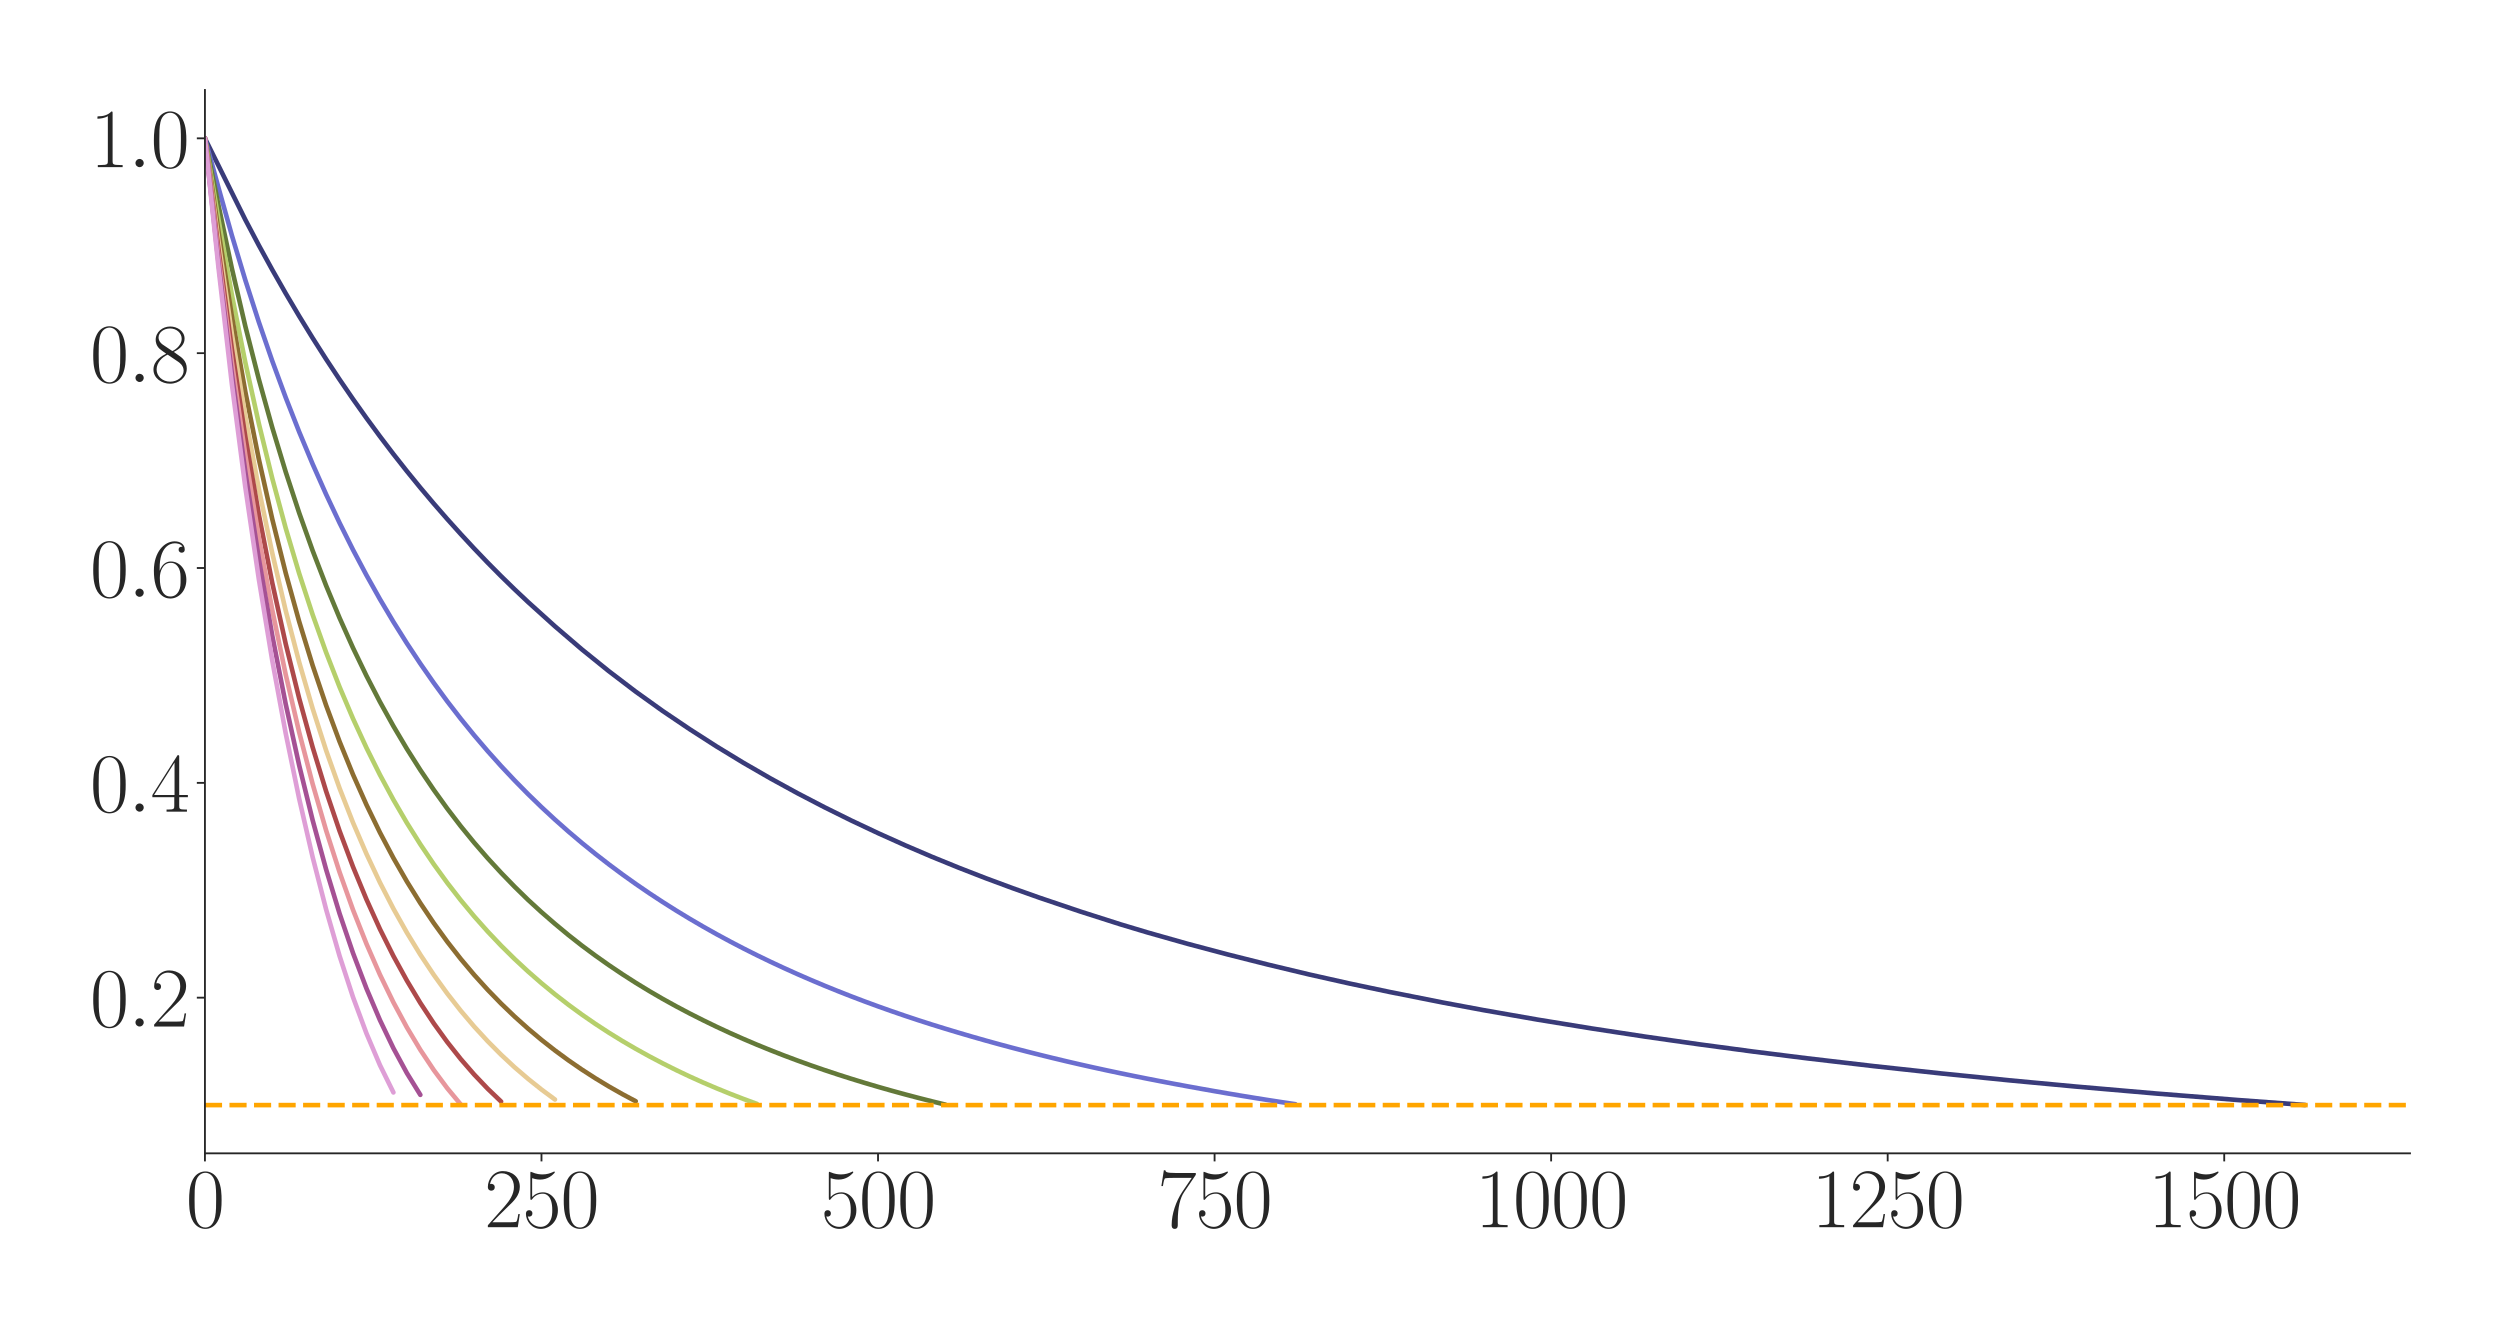<?xml version="1.0" encoding="utf-8" standalone="no"?>
<!DOCTYPE svg PUBLIC "-//W3C//DTD SVG 1.1//EN"
  "http://www.w3.org/Graphics/SVG/1.1/DTD/svg11.dtd">
<svg xmlns:xlink="http://www.w3.org/1999/xlink" width="1080pt" height="576pt" viewBox="0 0 1080 576" xmlns="http://www.w3.org/2000/svg" version="1.1">
 <defs>
  <style type="text/css">*{stroke-linejoin: round; stroke-linecap: butt}</style>
 </defs>
 <g id="figure_1">
  <g id="patch_1">
   <path d="M 0 576 
L 1080 576 
L 1080 0 
L 0 0 
z
" style="fill: #ffffff"/>
  </g>
  <g id="axes_1">
   <g id="patch_2">
    <path d="M 88.532 498.237 
L 1041.12 498.237 
L 1041.12 38.88 
L 88.532 38.88 
z
" style="fill: #ffffff"/>
   </g>
   <g id="matplotlib.axis_1">
    <g id="xtick_1">
     <g id="line2d_1">
      <defs>
       <path id="mf77a07053d" d="M 0 0 
L 0 3.5 
" style="stroke: #262626; stroke-width: 0.8"/>
      </defs>
      <g>
       <use xlink:href="#mf77a07053d" x="88.532" y="498.237" style="fill: #262626; stroke: #262626; stroke-width: 0.8"/>
      </g>
     </g>
     <g id="text_1">
      <!-- $\mathdefault{0}$ -->
      <g style="fill: #262626" transform="translate(80.308 530.144) scale(0.36 -0.36)">
       <defs>
        <path id="CMR17-30" d="M 2688 2025 
C 2688 2416 2682 3080 2413 3591 
C 2176 4039 1798 4198 1466 4198 
C 1158 4198 768 4058 525 3597 
C 269 3118 243 2524 243 2025 
C 243 1661 250 1106 448 619 
C 723 -39 1216 -128 1466 -128 
C 1760 -128 2208 -7 2470 600 
C 2662 1042 2688 1559 2688 2025 
z
M 1466 -26 
C 1056 -26 813 325 723 812 
C 653 1188 653 1738 653 2096 
C 653 2588 653 2997 736 3387 
C 858 3929 1216 4096 1466 4096 
C 1728 4096 2067 3923 2189 3400 
C 2272 3036 2278 2607 2278 2096 
C 2278 1680 2278 1169 2202 792 
C 2067 95 1690 -26 1466 -26 
z
" transform="scale(0.016)"/>
       </defs>
       <use xlink:href="#CMR17-30" transform="scale(0.996)"/>
      </g>
     </g>
    </g>
    <g id="xtick_2">
     <g id="line2d_2">
      <g>
       <use xlink:href="#mf77a07053d" x="233.921" y="498.237" style="fill: #262626; stroke: #262626; stroke-width: 0.8"/>
      </g>
     </g>
     <g id="text_2">
      <!-- $\mathdefault{250}$ -->
      <g style="fill: #262626" transform="translate(209.248 530.144) scale(0.36 -0.36)">
       <defs>
        <path id="CMR17-32" d="M 2669 989 
L 2554 989 
C 2490 536 2438 459 2413 420 
C 2381 369 1920 369 1830 369 
L 602 369 
C 832 619 1280 1072 1824 1597 
C 2214 1967 2669 2402 2669 3035 
C 2669 3790 2067 4224 1395 4224 
C 691 4224 262 3604 262 3030 
C 262 2780 448 2748 525 2748 
C 589 2748 781 2787 781 3010 
C 781 3207 614 3264 525 3264 
C 486 3264 448 3258 422 3245 
C 544 3790 915 4058 1306 4058 
C 1862 4058 2227 3617 2227 3035 
C 2227 2479 1901 2000 1536 1584 
L 262 146 
L 262 0 
L 2515 0 
L 2669 989 
z
" transform="scale(0.016)"/>
        <path id="CMR17-35" d="M 730 3692 
C 794 3666 1056 3584 1325 3584 
C 1920 3584 2246 3911 2432 4100 
C 2432 4157 2432 4192 2394 4192 
C 2387 4192 2374 4192 2323 4163 
C 2099 4058 1837 3973 1517 3973 
C 1325 3973 1037 3999 723 4139 
C 653 4171 640 4171 634 4171 
C 602 4171 595 4164 595 4037 
L 595 2203 
C 595 2089 595 2057 659 2057 
C 691 2057 704 2070 736 2114 
C 941 2401 1222 2522 1542 2522 
C 1766 2522 2246 2382 2246 1289 
C 2246 1085 2246 715 2054 421 
C 1894 159 1645 25 1370 25 
C 947 25 518 320 403 814 
C 429 807 480 795 506 795 
C 589 795 749 840 749 1038 
C 749 1210 627 1280 506 1280 
C 358 1280 262 1190 262 1011 
C 262 454 704 -128 1382 -128 
C 2042 -128 2669 440 2669 1264 
C 2669 2030 2170 2624 1549 2624 
C 1222 2624 947 2503 730 2274 
L 730 3692 
z
" transform="scale(0.016)"/>
       </defs>
       <use xlink:href="#CMR17-32" transform="scale(0.996)"/>
       <use xlink:href="#CMR17-35" transform="translate(45.69 0) scale(0.996)"/>
       <use xlink:href="#CMR17-30" transform="translate(91.381 0) scale(0.996)"/>
      </g>
     </g>
    </g>
    <g id="xtick_3">
     <g id="line2d_3">
      <g>
       <use xlink:href="#mf77a07053d" x="379.31" y="498.237" style="fill: #262626; stroke: #262626; stroke-width: 0.8"/>
      </g>
     </g>
     <g id="text_3">
      <!-- $\mathdefault{500}$ -->
      <g style="fill: #262626" transform="translate(354.637 530.144) scale(0.36 -0.36)">
       <use xlink:href="#CMR17-35" transform="scale(0.996)"/>
       <use xlink:href="#CMR17-30" transform="translate(45.69 0) scale(0.996)"/>
       <use xlink:href="#CMR17-30" transform="translate(91.381 0) scale(0.996)"/>
      </g>
     </g>
    </g>
    <g id="xtick_4">
     <g id="line2d_4">
      <g>
       <use xlink:href="#mf77a07053d" x="524.699" y="498.237" style="fill: #262626; stroke: #262626; stroke-width: 0.8"/>
      </g>
     </g>
     <g id="text_4">
      <!-- $\mathdefault{750}$ -->
      <g style="fill: #262626" transform="translate(500.026 530.144) scale(0.36 -0.36)">
       <defs>
        <path id="CMR17-37" d="M 2886 3941 
L 2886 4081 
L 1382 4081 
C 634 4081 621 4165 595 4288 
L 480 4288 
L 294 3094 
L 410 3094 
C 429 3215 474 3540 550 3661 
C 589 3712 1062 3712 1171 3712 
L 2579 3712 
L 1869 2661 
C 1395 1954 1069 999 1069 165 
C 1069 89 1069 -128 1299 -128 
C 1530 -128 1530 89 1530 171 
L 1530 465 
C 1530 1508 1709 2196 2003 2636 
L 2886 3941 
z
" transform="scale(0.016)"/>
       </defs>
       <use xlink:href="#CMR17-37" transform="scale(0.996)"/>
       <use xlink:href="#CMR17-35" transform="translate(45.69 0) scale(0.996)"/>
       <use xlink:href="#CMR17-30" transform="translate(91.381 0) scale(0.996)"/>
      </g>
     </g>
    </g>
    <g id="xtick_5">
     <g id="line2d_5">
      <g>
       <use xlink:href="#mf77a07053d" x="670.088" y="498.237" style="fill: #262626; stroke: #262626; stroke-width: 0.8"/>
      </g>
     </g>
     <g id="text_5">
      <!-- $\mathdefault{1000}$ -->
      <g style="fill: #262626" transform="translate(637.19 530.144) scale(0.36 -0.36)">
       <defs>
        <path id="CMR17-31" d="M 1702 4058 
C 1702 4192 1696 4192 1606 4192 
C 1357 3916 979 3827 621 3827 
C 602 3827 570 3827 563 3808 
C 557 3795 557 3782 557 3648 
C 755 3648 1088 3686 1344 3839 
L 1344 461 
C 1344 236 1331 160 781 160 
L 589 160 
L 589 0 
C 896 0 1216 0 1523 0 
C 1830 0 2150 0 2458 0 
L 2458 160 
L 2266 160 
C 1715 160 1702 230 1702 458 
L 1702 4058 
z
" transform="scale(0.016)"/>
       </defs>
       <use xlink:href="#CMR17-31" transform="scale(0.996)"/>
       <use xlink:href="#CMR17-30" transform="translate(45.69 0) scale(0.996)"/>
       <use xlink:href="#CMR17-30" transform="translate(91.381 0) scale(0.996)"/>
       <use xlink:href="#CMR17-30" transform="translate(137.071 0) scale(0.996)"/>
      </g>
     </g>
    </g>
    <g id="xtick_6">
     <g id="line2d_6">
      <g>
       <use xlink:href="#mf77a07053d" x="815.476" y="498.237" style="fill: #262626; stroke: #262626; stroke-width: 0.8"/>
      </g>
     </g>
     <g id="text_6">
      <!-- $\mathdefault{1250}$ -->
      <g style="fill: #262626" transform="translate(782.579 530.144) scale(0.36 -0.36)">
       <use xlink:href="#CMR17-31" transform="scale(0.996)"/>
       <use xlink:href="#CMR17-32" transform="translate(45.69 0) scale(0.996)"/>
       <use xlink:href="#CMR17-35" transform="translate(91.381 0) scale(0.996)"/>
       <use xlink:href="#CMR17-30" transform="translate(137.071 0) scale(0.996)"/>
      </g>
     </g>
    </g>
    <g id="xtick_7">
     <g id="line2d_7">
      <g>
       <use xlink:href="#mf77a07053d" x="960.865" y="498.237" style="fill: #262626; stroke: #262626; stroke-width: 0.8"/>
      </g>
     </g>
     <g id="text_7">
      <!-- $\mathdefault{1500}$ -->
      <g style="fill: #262626" transform="translate(927.968 530.144) scale(0.36 -0.36)">
       <use xlink:href="#CMR17-31" transform="scale(0.996)"/>
       <use xlink:href="#CMR17-35" transform="translate(45.69 0) scale(0.996)"/>
       <use xlink:href="#CMR17-30" transform="translate(91.381 0) scale(0.996)"/>
       <use xlink:href="#CMR17-30" transform="translate(137.071 0) scale(0.996)"/>
      </g>
     </g>
    </g>
   </g>
   <g id="matplotlib.axis_2">
    <g id="ytick_1">
     <g id="line2d_8">
      <defs>
       <path id="m8639bd2af0" d="M 0 0 
L -3.5 0 
" style="stroke: #262626; stroke-width: 0.8"/>
      </defs>
      <g>
       <use xlink:href="#m8639bd2af0" x="88.532" y="431.002" style="fill: #262626; stroke: #262626; stroke-width: 0.8"/>
      </g>
     </g>
     <g id="text_8">
      <!-- $\mathdefault{0.2}$ -->
      <g style="fill: #262626" transform="translate(38.88 443.455) scale(0.36 -0.36)">
       <defs>
        <path id="CMMI12-3a" d="M 1178 307 
C 1178 492 1024 619 870 619 
C 685 619 557 466 557 313 
C 557 128 710 0 864 0 
C 1050 0 1178 153 1178 307 
z
" transform="scale(0.016)"/>
       </defs>
       <use xlink:href="#CMR17-30" transform="scale(0.996)"/>
       <use xlink:href="#CMMI12-3a" transform="translate(45.69 0) scale(0.996)"/>
       <use xlink:href="#CMR17-32" transform="translate(72.788 0) scale(0.996)"/>
      </g>
     </g>
    </g>
    <g id="ytick_2">
     <g id="line2d_9">
      <g>
       <use xlink:href="#m8639bd2af0" x="88.532" y="338.191" style="fill: #262626; stroke: #262626; stroke-width: 0.8"/>
      </g>
     </g>
     <g id="text_9">
      <!-- $\mathdefault{0.4}$ -->
      <g style="fill: #262626" transform="translate(38.88 350.645) scale(0.36 -0.36)">
       <defs>
        <path id="CMR17-34" d="M 2150 4122 
C 2150 4256 2144 4256 2029 4256 
L 128 1254 
L 128 1088 
L 1779 1088 
L 1779 457 
C 1779 224 1766 160 1318 160 
L 1197 160 
L 1197 0 
C 1402 0 1747 0 1965 0 
C 2182 0 2528 0 2733 0 
L 2733 160 
L 2611 160 
C 2163 160 2150 224 2150 457 
L 2150 1088 
L 2803 1088 
L 2803 1254 
L 2150 1254 
L 2150 4122 
z
M 1798 3703 
L 1798 1254 
L 256 1254 
L 1798 3703 
z
" transform="scale(0.016)"/>
       </defs>
       <use xlink:href="#CMR17-30" transform="scale(0.996)"/>
       <use xlink:href="#CMMI12-3a" transform="translate(45.69 0) scale(0.996)"/>
       <use xlink:href="#CMR17-34" transform="translate(72.788 0) scale(0.996)"/>
      </g>
     </g>
    </g>
    <g id="ytick_3">
     <g id="line2d_10">
      <g>
       <use xlink:href="#m8639bd2af0" x="88.532" y="245.381" style="fill: #262626; stroke: #262626; stroke-width: 0.8"/>
      </g>
     </g>
     <g id="text_10">
      <!-- $\mathdefault{0.6}$ -->
      <g style="fill: #262626" transform="translate(38.88 257.834) scale(0.36 -0.36)">
       <defs>
        <path id="CMR17-36" d="M 678 2176 
C 678 3690 1395 4032 1811 4032 
C 1946 4032 2272 4009 2400 3776 
C 2298 3776 2106 3776 2106 3553 
C 2106 3381 2246 3323 2336 3323 
C 2394 3323 2566 3348 2566 3560 
C 2566 3954 2246 4179 1805 4179 
C 1043 4179 243 3390 243 1984 
C 243 253 966 -128 1478 -128 
C 2099 -128 2688 427 2688 1283 
C 2688 2081 2170 2662 1517 2662 
C 1126 2662 838 2407 678 1960 
L 678 2176 
z
M 1478 25 
C 691 25 691 1200 691 1436 
C 691 1896 909 2560 1504 2560 
C 1613 2560 1926 2560 2138 2120 
C 2253 1870 2253 1609 2253 1289 
C 2253 944 2253 690 2118 434 
C 1978 171 1773 25 1478 25 
z
" transform="scale(0.016)"/>
       </defs>
       <use xlink:href="#CMR17-30" transform="scale(0.996)"/>
       <use xlink:href="#CMMI12-3a" transform="translate(45.69 0) scale(0.996)"/>
       <use xlink:href="#CMR17-36" transform="translate(72.788 0) scale(0.996)"/>
      </g>
     </g>
    </g>
    <g id="ytick_4">
     <g id="line2d_11">
      <g>
       <use xlink:href="#m8639bd2af0" x="88.532" y="152.57" style="fill: #262626; stroke: #262626; stroke-width: 0.8"/>
      </g>
     </g>
     <g id="text_11">
      <!-- $\mathdefault{0.8}$ -->
      <g style="fill: #262626" transform="translate(38.88 165.024) scale(0.36 -0.36)">
       <defs>
        <path id="CMR17-38" d="M 1741 2264 
C 2144 2467 2554 2773 2554 3263 
C 2554 3841 1990 4179 1472 4179 
C 890 4179 378 3759 378 3180 
C 378 3021 416 2747 666 2505 
C 730 2442 998 2251 1171 2130 
C 883 1983 211 1634 211 934 
C 211 279 838 -128 1459 -128 
C 2144 -128 2720 362 2720 1010 
C 2720 1590 2330 1857 2074 2029 
L 1741 2264 
z
M 902 2822 
C 851 2854 595 3051 595 3351 
C 595 3739 998 4032 1459 4032 
C 1965 4032 2336 3676 2336 3262 
C 2336 2669 1670 2331 1638 2331 
C 1632 2331 1626 2331 1574 2370 
L 902 2822 
z
M 2080 1519 
C 2176 1449 2483 1240 2483 851 
C 2483 381 2010 25 1472 25 
C 890 25 448 438 448 940 
C 448 1443 838 1862 1280 2060 
L 2080 1519 
z
" transform="scale(0.016)"/>
       </defs>
       <use xlink:href="#CMR17-30" transform="scale(0.996)"/>
       <use xlink:href="#CMMI12-3a" transform="translate(45.69 0) scale(0.996)"/>
       <use xlink:href="#CMR17-38" transform="translate(72.788 0) scale(0.996)"/>
      </g>
     </g>
    </g>
    <g id="ytick_5">
     <g id="line2d_12">
      <g>
       <use xlink:href="#m8639bd2af0" x="88.532" y="59.76" style="fill: #262626; stroke: #262626; stroke-width: 0.8"/>
      </g>
     </g>
     <g id="text_12">
      <!-- $\mathdefault{1.0}$ -->
      <g style="fill: #262626" transform="translate(38.88 72.213) scale(0.36 -0.36)">
       <use xlink:href="#CMR17-31" transform="scale(0.996)"/>
       <use xlink:href="#CMMI12-3a" transform="translate(45.69 0) scale(0.996)"/>
       <use xlink:href="#CMR17-30" transform="translate(72.788 0) scale(0.996)"/>
      </g>
     </g>
    </g>
   </g>
   <g id="line2d_13">
    <path d="M 88.532 59.76 
L 105.979 94.925 
L 111.794 105.943 
L 117.61 116.538 
L 123.425 126.739 
L 129.241 136.56 
L 135.057 146.023 
L 140.872 155.147 
L 146.688 163.939 
L 152.503 172.424 
L 158.319 180.615 
L 164.134 188.526 
L 169.95 196.168 
L 175.765 203.545 
L 181.581 210.674 
L 187.397 217.566 
L 193.212 224.238 
L 199.028 230.703 
L 204.843 236.972 
L 210.659 243.053 
L 216.474 248.915 
L 222.29 254.584 
L 228.105 260.065 
L 239.737 270.567 
L 251.368 280.542 
L 262.999 289.934 
L 274.63 298.792 
L 286.261 307.128 
L 297.892 314.982 
L 309.523 322.453 
L 321.154 329.531 
L 332.785 336.242 
L 344.417 342.619 
L 356.048 348.669 
L 367.679 354.428 
L 379.31 359.911 
L 390.941 365.138 
L 402.572 370.121 
L 414.203 374.86 
L 425.834 379.38 
L 437.465 383.694 
L 449.097 387.828 
L 466.543 393.727 
L 483.99 399.301 
L 495.621 402.792 
L 513.068 407.736 
L 530.514 412.366 
L 547.961 416.759 
L 565.408 420.935 
L 582.854 424.849 
L 600.301 428.531 
L 623.563 433.149 
L 641.01 436.406 
L 664.272 440.485 
L 687.534 444.28 
L 710.796 447.834 
L 734.059 451.149 
L 757.321 454.269 
L 780.583 457.184 
L 809.661 460.588 
L 838.739 463.746 
L 867.816 466.684 
L 896.894 469.405 
L 931.788 472.427 
L 966.681 475.207 
L 995.759 477.357 
L 995.759 477.357 
" clip-path="url(#p355f8214d1)" style="fill: none; stroke: #393b79; stroke-width: 2; stroke-linecap: round"/>
   </g>
   <g id="line2d_14">
    <path d="M 88.532 59.76 
L 94.348 80.956 
L 100.163 101.686 
L 105.979 121.01 
L 111.794 139.053 
L 117.61 155.926 
L 123.425 171.729 
L 129.241 186.555 
L 135.057 200.467 
L 140.872 213.548 
L 146.688 225.883 
L 152.503 237.525 
L 158.319 248.496 
L 164.134 258.853 
L 169.95 268.642 
L 175.765 277.905 
L 181.581 286.687 
L 187.397 295.034 
L 193.212 302.971 
L 199.028 310.489 
L 204.843 317.642 
L 210.659 324.458 
L 216.474 330.946 
L 222.29 337.13 
L 228.105 343.038 
L 233.921 348.678 
L 239.737 354.062 
L 245.552 359.216 
L 251.368 364.146 
L 257.183 368.86 
L 262.999 373.378 
L 268.814 377.707 
L 274.63 381.856 
L 280.445 385.839 
L 286.261 389.663 
L 292.077 393.336 
L 297.892 396.869 
L 303.708 400.27 
L 309.523 403.54 
L 315.339 406.687 
L 321.154 409.718 
L 326.97 412.638 
L 332.785 415.452 
L 338.601 418.165 
L 344.417 420.785 
L 350.232 423.315 
L 356.048 425.76 
L 361.863 428.122 
L 367.679 430.405 
L 373.494 432.612 
L 379.31 434.748 
L 385.125 436.814 
L 390.941 438.813 
L 396.757 440.744 
L 402.572 442.609 
L 408.388 444.409 
L 414.203 446.161 
L 420.019 447.864 
L 425.834 449.522 
L 431.65 451.127 
L 437.465 452.684 
L 443.281 454.197 
L 449.097 455.667 
L 454.912 457.097 
L 460.728 458.488 
L 466.543 459.835 
L 472.359 461.141 
L 478.174 462.405 
L 483.99 463.634 
L 489.805 464.829 
L 495.621 465.991 
L 501.437 467.124 
L 507.252 468.229 
L 513.068 469.308 
L 518.883 470.36 
L 524.699 471.387 
L 530.514 472.391 
L 536.33 473.368 
L 542.145 474.319 
L 547.961 475.244 
L 553.777 476.143 
L 559.592 477.015 
" clip-path="url(#p355f8214d1)" style="fill: none; stroke: #6b6ecf; stroke-width: 2; stroke-linecap: round"/>
   </g>
   <g id="line2d_15">
    <path d="M 88.532 59.76 
L 94.348 88.525 
L 100.163 115.946 
L 105.979 140.933 
L 111.794 163.762 
L 117.61 184.675 
L 123.425 203.872 
L 129.241 221.557 
L 135.057 237.874 
L 140.872 252.965 
L 146.688 266.936 
L 152.503 279.912 
L 158.319 291.969 
L 164.134 303.207 
L 169.95 313.687 
L 175.765 323.485 
L 181.581 332.645 
L 187.397 341.233 
L 193.212 349.314 
L 199.028 356.903 
L 204.843 364.021 
L 210.659 370.722 
L 216.474 377.04 
L 222.29 383.036 
L 228.105 388.724 
L 233.921 394.05 
L 239.737 399.093 
L 245.552 403.925 
L 251.368 408.493 
L 257.183 412.807 
L 262.999 416.918 
L 268.814 420.835 
L 274.63 424.564 
L 280.445 428.117 
L 286.261 431.499 
L 292.077 434.719 
L 297.892 437.789 
L 303.708 440.727 
L 309.523 443.55 
L 315.339 446.248 
L 321.154 448.825 
L 326.97 451.298 
L 332.785 453.668 
L 338.601 455.94 
L 344.417 458.121 
L 350.232 460.216 
L 356.048 462.226 
L 361.863 464.156 
L 367.679 466.011 
L 373.494 467.796 
L 379.31 469.512 
L 385.125 471.165 
L 390.941 472.758 
L 396.757 474.292 
L 402.572 475.77 
L 408.388 477.195 
" clip-path="url(#p355f8214d1)" style="fill: none; stroke: #637939; stroke-width: 2; stroke-linecap: round"/>
   </g>
   <g id="line2d_16">
    <path d="M 88.532 59.76 
L 94.348 94.681 
L 100.163 127.328 
L 105.979 156.576 
L 111.794 182.884 
L 117.61 206.633 
L 123.425 228.164 
L 129.241 247.715 
L 135.057 265.534 
L 140.872 281.831 
L 146.688 296.763 
L 152.503 310.466 
L 158.319 323.076 
L 164.134 334.719 
L 169.95 345.494 
L 175.765 355.475 
L 181.581 364.738 
L 187.397 373.353 
L 193.212 381.379 
L 199.028 388.862 
L 204.843 395.853 
L 210.659 402.394 
L 216.474 408.521 
L 222.29 414.267 
L 228.105 419.666 
L 233.921 424.745 
L 239.737 429.529 
L 245.552 434.039 
L 251.368 438.293 
L 257.183 442.307 
L 262.999 446.101 
L 268.814 449.687 
L 274.63 453.075 
L 280.445 456.295 
L 286.261 459.354 
L 292.077 462.267 
L 297.892 465.026 
L 303.708 467.644 
L 309.523 470.122 
L 315.339 472.484 
L 321.154 474.732 
L 326.97 476.876 
" clip-path="url(#p355f8214d1)" style="fill: none; stroke: #b5cf6b; stroke-width: 2; stroke-linecap: round"/>
   </g>
   <g id="line2d_17">
    <path d="M 88.532 59.76 
L 94.348 99.741 
L 100.163 136.591 
L 105.979 169.224 
L 111.794 198.261 
L 117.61 224.216 
L 123.425 247.532 
L 129.241 268.505 
L 135.057 287.457 
L 140.872 304.685 
L 146.688 320.345 
L 152.503 334.63 
L 158.319 347.693 
L 164.134 359.662 
L 169.95 370.659 
L 175.765 380.795 
L 181.581 390.146 
L 187.397 398.793 
L 193.212 406.806 
L 199.028 414.237 
L 204.843 421.143 
L 210.659 427.566 
L 216.474 433.551 
L 222.29 439.135 
L 228.105 444.35 
L 233.921 449.224 
L 239.737 453.782 
L 245.552 458.053 
L 251.368 462.057 
L 257.183 465.812 
L 262.999 469.333 
L 268.814 472.637 
L 274.63 475.747 
" clip-path="url(#p355f8214d1)" style="fill: none; stroke: #8c6d31; stroke-width: 2; stroke-linecap: round"/>
   </g>
   <g id="line2d_18">
    <path d="M 88.532 59.76 
L 94.348 103.939 
L 100.163 144.278 
L 105.979 179.739 
L 111.794 211.087 
L 117.61 238.92 
L 123.425 263.798 
L 129.241 286.054 
L 135.057 306.075 
L 140.872 324.163 
L 146.688 340.51 
L 152.503 355.389 
L 158.319 368.901 
L 164.134 381.257 
L 169.95 392.55 
L 175.765 402.9 
L 181.581 412.408 
L 187.397 421.153 
L 193.212 429.203 
L 199.028 436.623 
L 204.843 443.472 
L 210.659 449.793 
L 216.474 455.642 
L 222.29 461.054 
L 228.105 466.042 
L 233.921 470.683 
L 239.737 474.988 
" clip-path="url(#p355f8214d1)" style="fill: none; stroke: #e7cb94; stroke-width: 2; stroke-linecap: round"/>
   </g>
   <g id="line2d_19">
    <path d="M 88.532 59.76 
L 94.348 107.469 
L 100.163 150.783 
L 105.979 188.732 
L 111.794 222.168 
L 117.61 251.784 
L 123.425 278.139 
L 129.241 301.685 
L 135.057 322.803 
L 140.872 341.809 
L 146.688 358.96 
L 152.503 374.477 
L 158.319 388.562 
L 164.134 401.373 
L 169.95 413.01 
L 175.765 423.6 
L 181.581 433.285 
L 187.397 442.113 
L 193.212 450.158 
L 199.028 457.502 
L 204.843 464.2 
L 210.659 470.308 
L 216.474 475.873 
" clip-path="url(#p355f8214d1)" style="fill: none; stroke: #ad494a; stroke-width: 2; stroke-linecap: round"/>
   </g>
   <g id="line2d_20">
    <path d="M 88.532 59.76 
L 94.348 110.47 
L 100.163 156.41 
L 105.979 196.648 
L 111.794 232.093 
L 117.61 263.48 
L 123.425 291.395 
L 129.241 316.321 
L 135.057 338.653 
L 140.872 358.715 
L 146.688 376.777 
L 152.503 393.07 
L 158.319 407.758 
L 164.134 421.057 
L 169.95 433.014 
L 175.765 443.821 
L 181.581 453.534 
L 187.397 462.277 
L 193.212 470.111 
L 199.028 477.112 
" clip-path="url(#p355f8214d1)" style="fill: none; stroke: #e7969c; stroke-width: 2; stroke-linecap: round"/>
   </g>
   <g id="line2d_21">
    <path d="M 88.532 59.76 
L 94.348 113.054 
L 100.163 161.379 
L 105.979 203.814 
L 111.794 241.285 
L 117.61 274.535 
L 123.425 304.15 
L 129.241 330.615 
L 135.057 354.319 
L 140.872 375.577 
L 146.688 394.645 
L 152.503 411.739 
L 158.319 427.039 
L 164.134 440.692 
L 169.95 452.832 
L 175.765 463.56 
L 181.581 472.973 
" clip-path="url(#p355f8214d1)" style="fill: none; stroke: #a55194; stroke-width: 2; stroke-linecap: round"/>
   </g>
   <g id="line2d_22">
    <path d="M 88.532 59.76 
L 94.348 115.304 
L 100.163 165.858 
L 105.979 210.474 
L 111.794 250.056 
L 117.61 285.325 
L 123.425 316.821 
L 129.241 345.041 
L 135.057 370.267 
L 140.872 392.838 
L 146.688 412.953 
L 152.503 430.773 
L 158.319 446.459 
L 164.134 460.13 
L 169.95 471.928 
" clip-path="url(#p355f8214d1)" style="fill: none; stroke: #de9ed6; stroke-width: 2; stroke-linecap: round"/>
   </g>
   <g id="line2d_23">
    <path d="M 88.532 477.407 
L 1041.12 477.407 
" clip-path="url(#p355f8214d1)" style="fill: none; stroke-dasharray: 7.4,3.2; stroke-dashoffset: 0; stroke: #ffa500; stroke-width: 2"/>
   </g>
   <g id="patch_3">
    <path d="M 88.532 498.237 
L 88.532 38.88 
" style="fill: none; stroke: #262626; stroke-width: 0.8; stroke-linejoin: miter; stroke-linecap: square"/>
   </g>
   <g id="patch_4">
    <path d="M 88.532 498.237 
L 1041.12 498.237 
" style="fill: none; stroke: #262626; stroke-width: 0.8; stroke-linejoin: miter; stroke-linecap: square"/>
   </g>
  </g>
 </g>
 <defs>
  <clipPath id="p355f8214d1">
   <rect x="88.532" y="38.88" width="952.588" height="459.357"/>
  </clipPath>
 </defs>
</svg>
